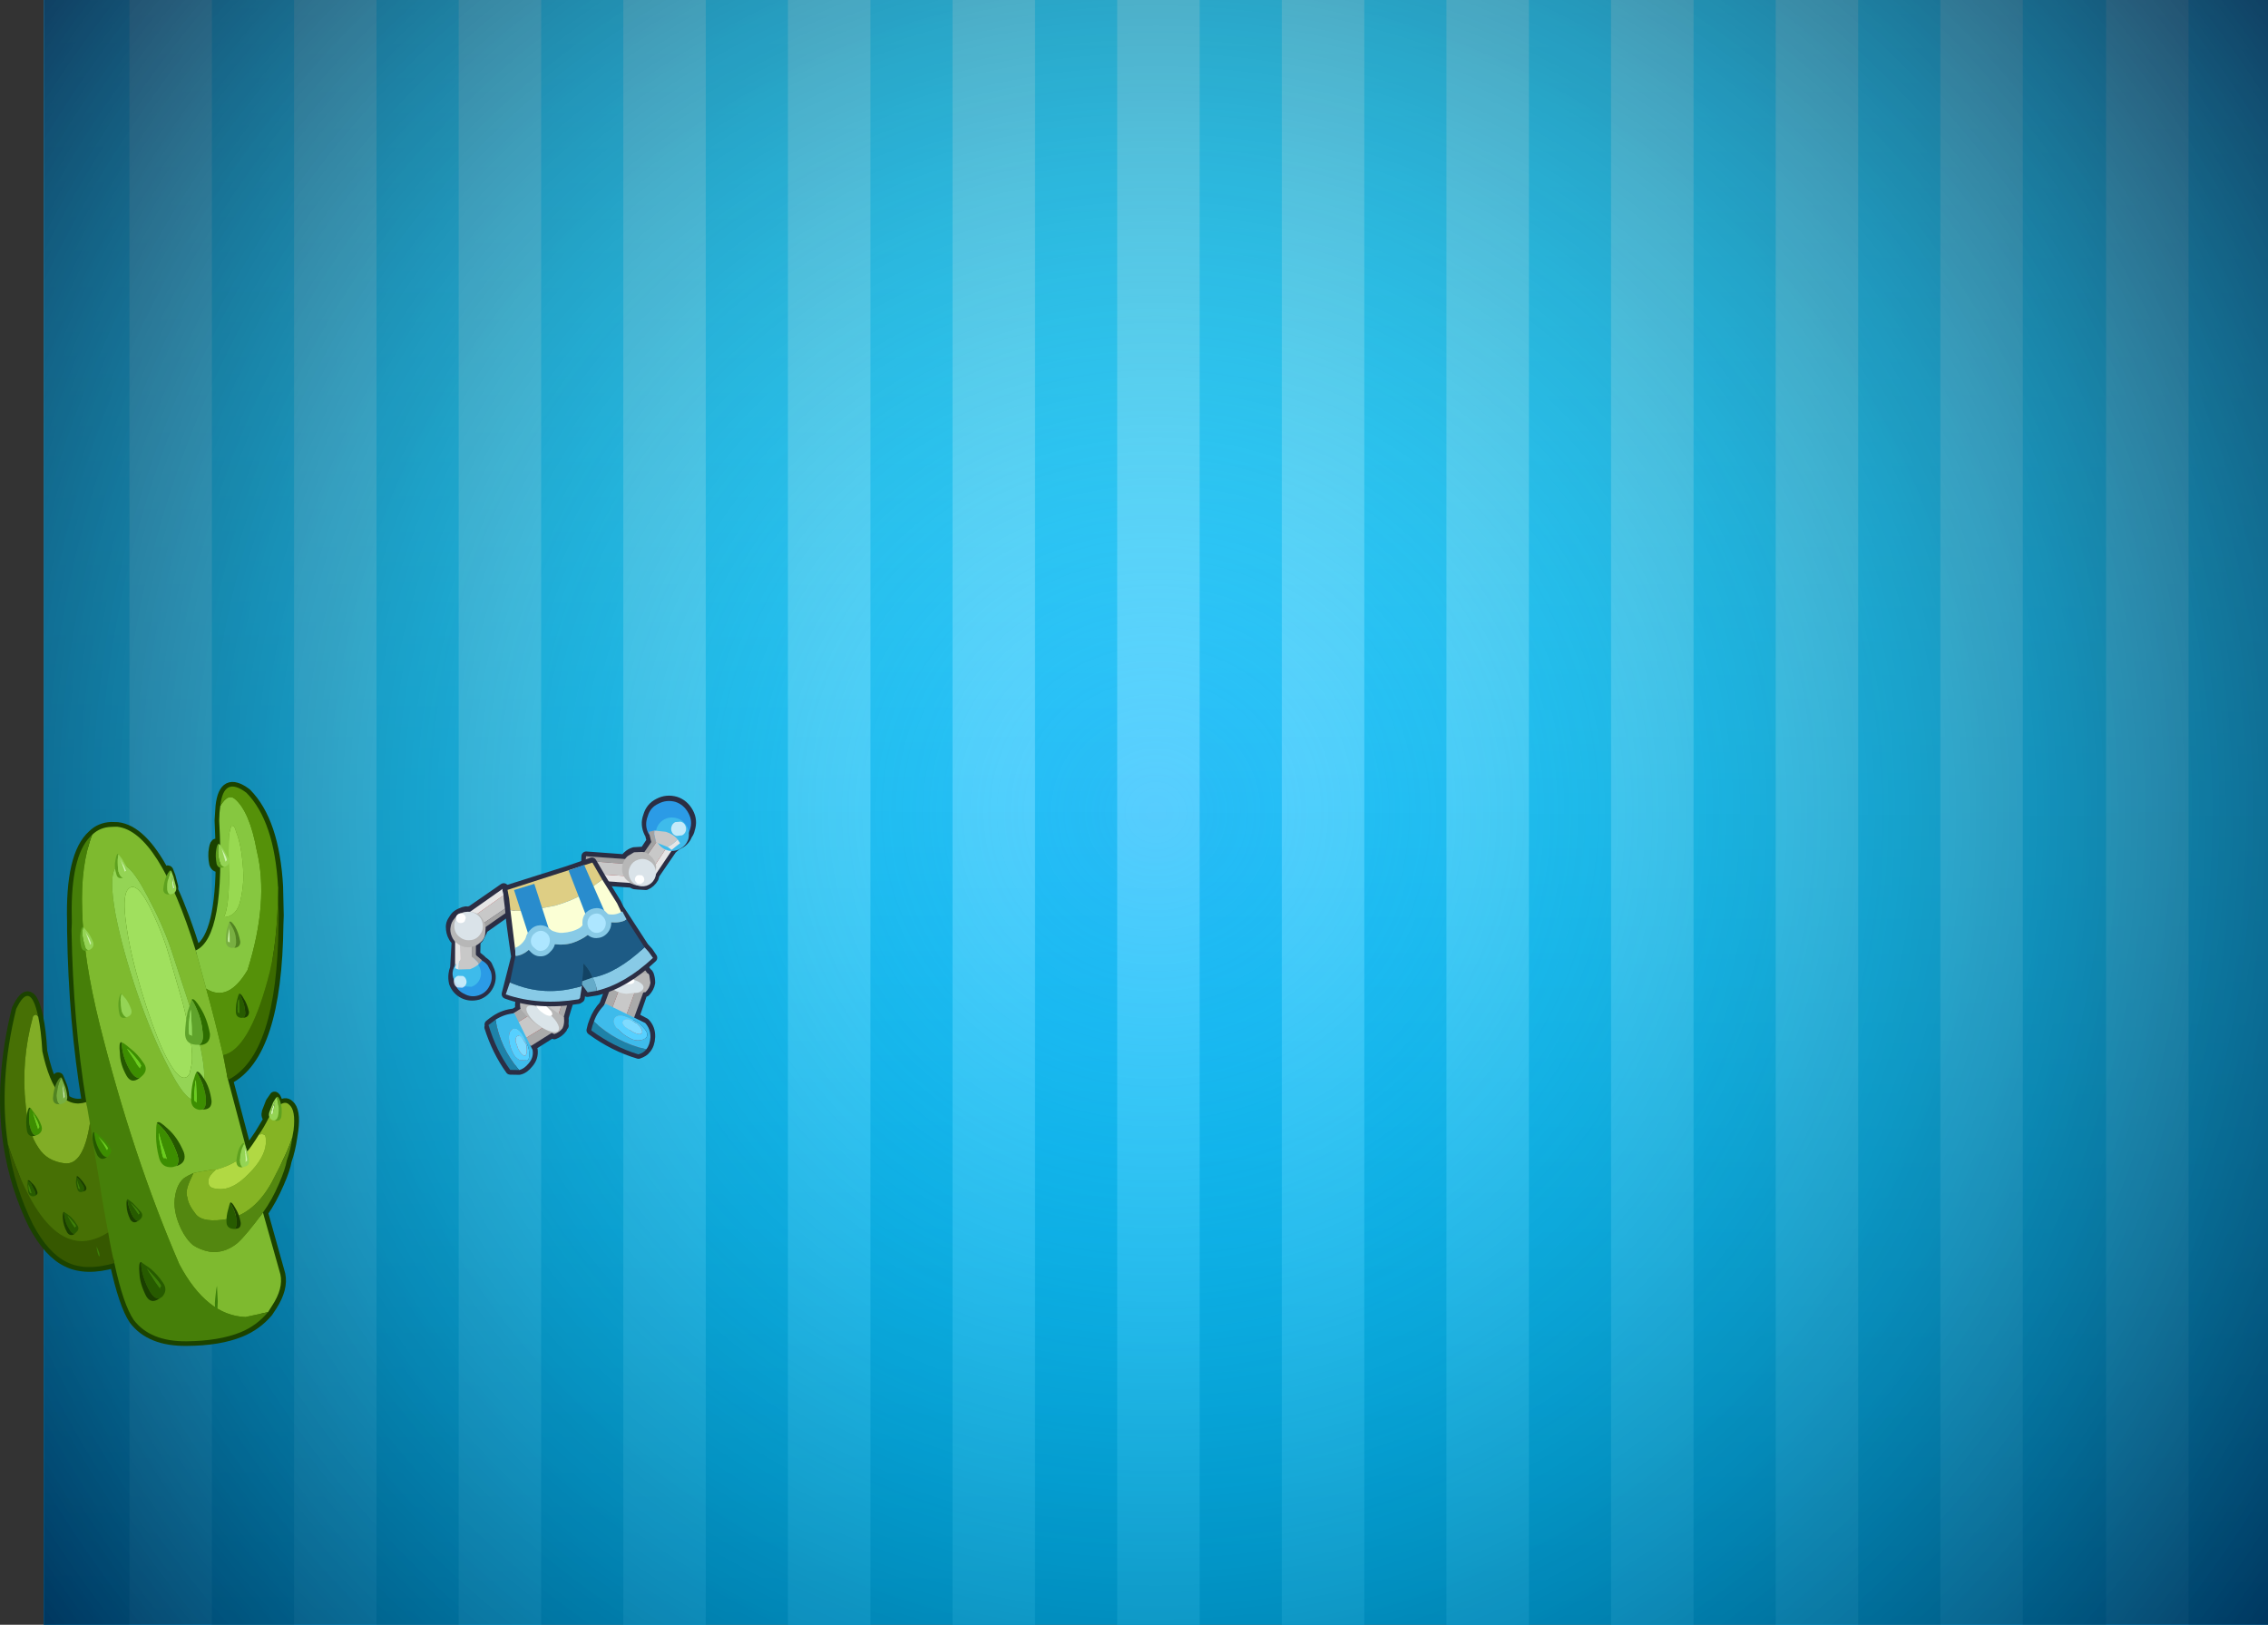 <?xml version="1.0" encoding="UTF-8" standalone="no"?>
<svg xmlns:xlink="http://www.w3.org/1999/xlink" height="512.15px" width="715.0px" xmlns="http://www.w3.org/2000/svg">
  <rect width="100%" height="100%" fill="#333333" stroke="none"/>
  <g transform="matrix(1.0, 0.0, 0.0, 1.0, 13.8, 0.0)">
    <path d="M701.2 512.15 L0.0 512.15 0.0 0.0 701.2 0.0 701.2 512.15" fill="url(#gradient0)" fill-rule="evenodd" stroke="none"/>
    <path d="M676.15 0.0 L676.15 512.1 650.15 512.1 650.15 0.0 676.15 0.0" fill="url(#gradient1)" fill-rule="evenodd" stroke="none"/>
    <path d="M623.9 0.0 L623.9 512.1 597.9 512.1 597.9 0.0 623.9 0.0" fill="url(#gradient2)" fill-rule="evenodd" stroke="none"/>
    <path d="M520.1 0.0 L520.1 512.1 494.1 512.1 494.1 0.0 520.1 0.0" fill="url(#gradient3)" fill-rule="evenodd" stroke="none"/>
    <path d="M572.0 0.0 L572.0 512.1 546.0 512.1 546.0 0.0 572.0 0.0" fill="url(#gradient4)" fill-rule="evenodd" stroke="none"/>
    <path d="M468.2 0.0 L468.2 512.1 442.2 512.1 442.2 0.0 468.2 0.0" fill="url(#gradient5)" fill-rule="evenodd" stroke="none"/>
    <path d="M364.4 0.0 L364.4 512.1 338.4 512.1 338.4 0.0 364.4 0.0" fill="url(#gradient6)" fill-rule="evenodd" stroke="none"/>
    <path d="M416.3 0.0 L416.3 512.1 390.3 512.1 390.3 0.0 416.3 0.0" fill="url(#gradient7)" fill-rule="evenodd" stroke="none"/>
    <path d="M312.5 0.0 L312.5 512.1 286.5 512.1 286.5 0.0 312.5 0.0" fill="url(#gradient8)" fill-rule="evenodd" stroke="none"/>
    <path d="M208.7 0.0 L208.7 512.1 182.7 512.1 182.7 0.0 208.7 0.0" fill="url(#gradient9)" fill-rule="evenodd" stroke="none"/>
    <path d="M260.6 0.0 L260.6 512.1 234.6 512.1 234.6 0.0 260.6 0.0" fill="url(#gradient10)" fill-rule="evenodd" stroke="none"/>
    <path d="M156.8 0.0 L156.8 512.1 130.8 512.1 130.8 0.0 156.8 0.0" fill="url(#gradient11)" fill-rule="evenodd" stroke="none"/>
    <path d="M53.0 0.0 L53.0 512.1 27.0 512.1 27.0 0.0 53.0 0.0" fill="url(#gradient12)" fill-rule="evenodd" stroke="none"/>
    <path d="M104.9 0.0 L104.9 512.1 78.9 512.1 78.9 0.0 104.9 0.0" fill="url(#gradient13)" fill-rule="evenodd" stroke="none"/>
    <path d="M701.2 512.15 L0.0 512.15 0.0 0.0 701.2 0.0 701.2 512.15" fill="url(#gradient14)" fill-rule="evenodd" stroke="none"/>
    <path d="M21.25 260.6 L23.25 260.65 Q31.0 261.5 38.25 275.25 38.85 274.1 39.2 274.3 L39.35 274.45 40.05 276.3 40.9 279.55 40.85 280.55 Q44.45 288.45 47.95 299.65 55.3 296.3 55.7 273.3 L55.55 273.35 Q54.15 273.7 53.65 272.25 53.15 269.7 53.55 267.55 53.85 265.75 54.4 265.85 L54.55 266.0 55.7 267.5 55.35 258.6 55.65 254.1 Q56.7 244.5 63.95 249.95 72.8 258.85 73.95 279.5 L73.95 279.65 74.15 288.55 74.05 291.35 Q73.6 332.6 58.15 340.35 L64.15 363.05 67.9 357.6 70.85 352.7 Q69.85 351.9 70.25 350.5 L71.45 347.4 72.6 345.75 72.7 345.6 Q73.2 345.5 73.75 347.25 L74.1 348.65 Q76.1 346.95 77.4 348.2 79.55 349.95 78.75 356.25 L78.45 358.2 78.4 358.55 Q77.85 362.45 76.65 365.9 76.2 368.55 74.3 372.9 72.0 378.25 69.2 382.25 L74.65 401.7 Q75.6 406.1 72.1 411.6 L70.75 413.65 Q67.2 417.85 62.05 419.95 55.3 422.7 45.05 422.75 33.55 422.9 28.35 416.05 25.15 411.3 22.3 398.15 13.3 400.8 7.3 397.85 1.5 395.1 -3.35 386.1 -9.15 374.25 -11.25 360.8 -14.25 340.9 -8.6 318.1 -4.2 308.75 -1.7 320.55 -0.8 324.65 -0.4 331.4 0.95 337.85 2.95 341.75 L3.2 341.2 Q4.2 339.3 4.65 339.55 L4.75 339.6 5.65 341.8 Q6.35 343.4 6.55 345.55 L6.55 346.3 Q9.55 348.65 13.5 347.45 9.3 322.1 8.85 293.4 L8.85 290.8 Q8.25 269.4 15.3 263.15 17.7 260.75 21.25 260.6" fill="#467b03" fill-rule="evenodd" stroke="none"/>
    <path d="M21.25 260.6 L23.25 260.65 Q31.0 261.5 38.25 275.25 38.85 274.1 39.2 274.3 L39.35 274.45 40.05 276.3 40.9 279.55 40.85 280.55 Q44.45 288.45 47.95 299.65 55.3 296.3 55.7 273.3 L55.55 273.35 Q54.15 273.7 53.65 272.25 53.15 269.7 53.55 267.55 53.85 265.75 54.4 265.85 L54.55 266.0 55.7 267.5 55.35 258.6 55.65 254.1 Q56.7 244.5 63.95 249.95 72.8 258.85 73.95 279.5 L73.95 279.65 74.15 288.55 74.05 291.35 Q73.6 332.6 58.15 340.35 L64.15 363.05 67.9 357.6 70.85 352.7 Q69.85 351.9 70.25 350.5 L71.45 347.4 72.6 345.75 72.7 345.6 Q73.2 345.5 73.75 347.25 L74.1 348.65 Q76.1 346.95 77.4 348.2 79.55 349.95 78.75 356.25 L78.45 358.2 78.4 358.55 Q77.85 362.45 76.65 365.9 76.2 368.55 74.3 372.9 72.0 378.25 69.2 382.25 L74.65 401.7 Q75.6 406.1 72.1 411.6 L70.75 413.65 Q67.2 417.85 62.05 419.95 55.3 422.7 45.05 422.75 33.55 422.9 28.35 416.05 25.15 411.3 22.3 398.15 13.3 400.8 7.3 397.85 1.5 395.1 -3.35 386.1 -9.15 374.25 -11.25 360.8 -14.25 340.9 -8.6 318.1 -4.2 308.75 -1.7 320.55 -0.8 324.65 -0.4 331.4 0.95 337.85 2.95 341.75 L3.2 341.2 Q4.2 339.3 4.65 339.55 L4.75 339.6 5.65 341.8 Q6.35 343.4 6.55 345.55 L6.55 346.3 Q9.55 348.65 13.5 347.45 9.3 322.1 8.85 293.4 L8.85 290.8 Q8.25 269.4 15.3 263.15 17.7 260.75 21.25 260.6 Z" fill="none" stroke="#1b4200" stroke-linecap="round" stroke-linejoin="round" stroke-width="3.0"/>
    <path d="M15.25 263.15 Q17.7 260.75 21.25 260.65 L22.45 260.6 23.15 260.6 Q36.2 262.05 47.9 299.6 L51.2 311.65 Q53.85 321.05 56.55 332.6 L58.0 340.1 58.1 340.4 64.1 363.0 Q62.75 364.8 60.75 366.0 57.8 367.75 54.25 368.7 L53.1 368.7 49.55 369.3 47.7 369.65 47.2 369.75 Q45.4 370.55 44.1 371.45 42.1 373.2 41.45 376.75 40.5 381.55 43.3 387.4 45.0 390.85 47.15 392.55 49.35 394.0 52.25 394.55 56.95 395.2 61.1 391.8 63.9 389.25 69.1 382.2 L74.6 401.7 Q75.55 406.15 72.0 411.55 L70.7 413.6 63.6 415.15 Q51.35 414.7 42.75 398.55 28.0 364.4 17.6 322.85 12.45 302.1 12.1 286.8 11.6 272.6 15.25 263.15 M22.65 288.35 Q24.75 299.15 29.4 312.9 34.15 326.65 39.1 336.05 44.25 346.55 47.5 346.8 49.1 346.9 49.75 344.95 50.35 343.9 50.55 341.1 51.15 334.4 46.1 317.4 L40.0 298.85 Q37.45 291.4 32.8 282.7 25.8 269.25 22.65 273.45 20.45 276.45 22.65 288.35" fill="#7eba2f" fill-rule="evenodd" stroke="none"/>
    <path d="M70.7 413.6 Q67.15 417.85 62.05 419.95 55.25 422.7 45.0 422.8 33.55 422.9 28.35 416.05 25.1 411.3 22.25 398.15 21.15 393.75 20.3 388.45 18.85 381.3 17.65 373.15 15.65 361.7 14.55 354.1 L13.4 347.4 Q9.25 322.1 8.75 293.35 L8.85 290.8 8.8 286.25 Q8.95 268.65 15.25 263.15 11.6 272.6 12.1 286.8 12.45 302.1 17.6 322.85 28.0 364.4 42.75 398.55 51.35 414.7 63.6 415.15 L70.7 413.6" fill="#467f09" fill-rule="evenodd" stroke="none"/>
    <path d="M26.1 292.2 Q24.65 282.6 26.5 280.4 29.3 276.95 34.4 287.9 37.8 295.15 39.5 301.25 L43.8 316.1 Q47.35 329.9 46.65 335.3 L45.95 338.45 Q45.2 339.9 43.95 339.7 41.45 339.3 37.5 330.95 34.05 323.2 30.7 312.0 27.35 300.8 26.1 292.2" fill="#a0e05e" fill-rule="evenodd" stroke="none"/>
    <path d="M26.1 292.2 Q27.35 300.8 30.7 312.0 34.05 323.2 37.5 330.95 41.45 339.3 43.95 339.7 45.2 339.9 45.95 338.45 L46.65 335.3 Q47.35 329.9 43.8 316.1 L39.5 301.25 Q37.8 295.15 34.4 287.9 29.3 276.95 26.5 280.4 24.65 282.6 26.1 292.2 M22.65 288.35 Q20.45 276.45 22.65 273.45 25.8 269.25 32.8 282.7 37.45 291.4 40.0 298.85 L46.1 317.4 Q51.15 334.4 50.55 341.1 50.35 343.9 49.75 344.95 49.1 346.9 47.5 346.8 44.25 346.55 39.1 336.05 34.15 326.65 29.4 312.9 24.75 299.15 22.65 288.35" fill="#94d455" fill-rule="evenodd" stroke="none"/>
    <path d="M47.9 299.6 Q57.35 295.35 55.3 258.65 55.35 255.95 55.65 254.05 58.0 250.05 60.2 251.8 64.9 255.75 67.15 268.15 71.05 284.15 64.25 305.75 58.15 316.1 51.2 311.65 L47.9 299.6 M58.4 263.1 Q58.15 267.0 58.4 276.25 58.4 285.9 56.8 289.15 60.95 288.8 62.0 283.7 62.6 281.5 62.9 277.5 63.05 274.65 62.35 269.0 61.6 264.4 60.6 262.15 60.4 261.0 59.8 260.35 L59.1 260.3 58.75 261.65 58.4 263.1" fill="#86c740" fill-rule="evenodd" stroke="none"/>
    <path d="M55.65 254.05 Q56.7 244.45 63.9 249.9 72.7 258.85 73.85 279.45 L73.9 279.65 Q73.75 298.05 70.55 309.05 64.6 330.85 56.55 332.6 53.85 321.05 51.2 311.65 58.15 316.1 64.25 305.75 71.05 284.15 67.15 268.15 64.9 255.75 60.2 251.8 58.0 250.05 55.65 254.05" fill="#559109" fill-rule="evenodd" stroke="none"/>
    <path d="M58.4 263.1 L58.75 261.65 59.1 260.3 59.8 260.35 Q60.4 261.0 60.6 262.15 61.6 264.4 62.35 269.0 63.05 274.65 62.9 277.5 62.6 281.5 62.0 283.7 60.95 288.8 56.8 289.15 58.4 285.9 58.4 276.25 58.15 267.0 58.4 263.1" fill="#98d951" fill-rule="evenodd" stroke="none"/>
    <path d="M73.9 279.65 L74.05 288.55 74.0 291.4 Q73.6 332.55 58.1 340.4 L58.0 340.1 56.55 332.6 Q64.6 330.85 70.55 309.05 73.75 298.05 73.9 279.65" fill="#3c6b00" fill-rule="evenodd" stroke="none"/>
    <path d="M-1.75 320.5 Q-0.85 324.65 -0.45 331.4 3.7 350.5 13.4 347.4 L14.55 354.1 Q12.5 367.4 6.55 366.7 0.95 366.0 -1.7 361.75 -5.0 357.0 -5.7 348.35 -7.25 334.5 -3.4 320.4 -2.55 319.2 -1.75 320.5" fill="#81ad26" fill-rule="evenodd" stroke="none"/>
    <path d="M-11.3 360.75 Q-14.3 340.9 -8.7 318.05 -4.25 308.7 -1.75 320.5 -2.55 319.2 -3.4 320.4 -7.25 334.5 -5.7 348.35 -5.0 357.0 -1.7 361.75 0.95 366.0 6.55 366.7 12.5 367.4 14.55 354.1 15.65 361.7 17.65 373.15 18.85 381.3 20.3 388.45 1.7 400.35 -11.3 360.75" fill="#477005" fill-rule="evenodd" stroke="none"/>
    <path d="M67.85 357.6 Q69.35 355.5 70.95 352.3 75.15 346.0 77.35 348.2 79.5 349.9 78.75 356.25 L78.4 358.2 78.35 358.5 Q77.05 362.85 71.8 372.8 66.4 382.45 58.25 384.2 50.2 385.65 47.9 382.7 45.55 379.75 45.25 377.4 44.75 376.15 45.35 374.1 45.85 372.5 47.2 369.75 L47.7 369.65 49.55 369.3 53.1 368.7 54.25 368.7 Q52.05 370.6 51.9 372.05 51.8 373.85 52.85 374.3 53.35 374.65 55.15 374.8 59.6 375.2 64.65 369.95 69.6 365.0 70.0 360.6 70.1 358.9 69.85 358.1 69.6 357.45 68.65 357.5 L67.85 357.6" fill="#85b424" fill-rule="evenodd" stroke="none"/>
    <path d="M64.1 363.0 Q65.5 361.4 67.85 357.6 L68.65 357.5 Q69.6 357.45 69.85 358.1 70.1 358.9 70.0 360.6 69.6 365.0 64.65 369.95 59.6 375.2 55.15 374.8 53.35 374.65 52.85 374.3 51.8 373.85 51.9 372.05 52.05 370.6 54.25 368.7 57.8 367.75 60.75 366.0 62.75 364.8 64.1 363.0" fill="#b1d943" fill-rule="evenodd" stroke="none"/>
    <path d="M78.35 358.5 Q77.85 362.45 76.6 365.85 76.15 368.5 74.25 372.9 72.0 378.25 69.1 382.2 63.9 389.25 61.1 391.8 56.95 395.2 52.25 394.55 49.35 394.0 47.15 392.55 45.0 390.85 43.3 387.4 40.5 381.55 41.45 376.75 42.1 373.2 44.1 371.45 45.4 370.55 47.2 369.75 45.85 372.5 45.35 374.1 44.75 376.15 45.25 377.4 45.55 379.75 47.9 382.7 50.2 385.65 58.25 384.2 66.4 382.45 71.8 372.8 77.05 362.85 78.35 358.5" fill="#538710" fill-rule="evenodd" stroke="none"/>
    <path d="M22.25 398.15 Q13.25 400.8 7.3 397.85 1.45 395.05 -3.35 386.1 -9.25 374.2 -11.3 360.75 1.7 400.35 20.3 388.45 21.15 393.75 22.25 398.15" fill="#365800" fill-rule="evenodd" stroke="none"/>
    <path d="M12.4 375.6 L11.95 375.75 Q10.8 375.9 10.55 374.65 10.1 373.4 10.15 372.4 L10.3 371.05 10.35 371.05 11.2 371.85 12.55 373.95 Q12.9 375.05 12.4 375.6 M10.45 371.95 L10.75 373.65 Q10.95 374.95 11.25 374.7 L11.5 375.05 11.1 373.9 10.45 371.95" fill="#275b00" fill-rule="evenodd" stroke="none"/>
    <path d="M10.35 371.05 L10.4 370.8 Q10.55 370.5 11.5 371.55 12.5 372.55 13.35 374.1 13.7 375.15 12.7 375.5 L12.4 375.6 Q12.9 375.05 12.55 373.95 L11.2 371.85 10.35 371.05" fill="#1a3f00" fill-rule="evenodd" stroke="none"/>
    <path d="M10.45 371.95 L11.1 373.9 11.5 375.05 11.25 374.7 Q10.95 374.95 10.75 373.65 L10.45 371.95" fill="#3c8009" fill-rule="evenodd" stroke="none"/>
    <path d="M6.55 382.2 Q6.75 382.15 8.2 383.3 9.45 384.4 10.35 385.9 11.55 387.3 10.2 388.45 L9.7 388.95 Q8.85 388.95 8.0 387.35 6.95 385.75 6.65 384.0 6.2 382.1 6.55 382.2 M10.05 386.6 Q10.4 386.5 9.1 385.05 L7.5 383.2 8.95 385.7 9.85 387.0 Q9.8 386.75 10.05 386.6" fill="#275b00" fill-rule="evenodd" stroke="none"/>
    <path d="M9.7 388.95 L9.4 389.15 Q8.15 389.7 7.35 388.45 6.15 386.25 6.0 384.05 5.9 382.15 6.35 382.0 L6.55 382.2 Q6.2 382.1 6.65 384.0 6.95 385.75 8.0 387.35 8.85 388.95 9.7 388.95" fill="#1a3f00" fill-rule="evenodd" stroke="none"/>
    <path d="M10.05 386.6 Q9.8 386.75 9.85 387.0 L8.95 385.7 7.5 383.2 9.1 385.05 Q10.4 386.5 10.05 386.6" fill="#3c8009" fill-rule="evenodd" stroke="none"/>
    <path d="M29.0 333.45 Q26.95 330.95 26.25 330.6 L28.9 334.6 Q29.45 335.75 30.4 336.8 30.25 336.45 30.65 336.1 31.0 335.85 29.0 333.45 M24.7 328.65 Q25.2 328.7 27.45 330.65 29.6 332.3 31.3 334.85 33.15 337.15 31.0 339.15 L30.25 339.8 Q28.7 339.95 27.2 337.4 25.55 334.6 24.9 331.6 24.35 328.55 24.7 328.65" fill="#3d8e01" fill-rule="evenodd" stroke="none"/>
    <path d="M30.25 339.8 L29.5 340.25 Q27.45 341.4 26.1 339.1 24.05 335.45 24.0 332.0 23.6 328.6 24.4 328.5 L24.7 328.65 Q24.35 328.55 24.9 331.6 25.55 334.6 27.2 337.4 28.7 339.95 30.25 339.8" fill="#255800" fill-rule="evenodd" stroke="none"/>
    <path d="M29.0 333.45 Q31.0 335.85 30.65 336.1 30.25 336.45 30.4 336.8 29.45 335.75 28.9 334.6 L26.25 330.6 Q26.95 330.95 29.0 333.45" fill="#69cd1e" fill-rule="evenodd" stroke="none"/>
    <path d="M26.45 378.05 Q26.3 378.05 26.7 379.9 27.2 381.7 28.05 383.35 28.95 384.85 29.9 384.8 L29.4 385.05 Q28.25 385.75 27.3 384.45 26.15 382.15 26.1 380.0 26.0 378.1 26.45 378.0 L26.45 378.05" fill="#1a3f00" fill-rule="evenodd" stroke="none"/>
    <path d="M29.9 384.8 Q28.95 384.85 28.05 383.35 27.2 381.7 26.7 379.9 26.3 378.05 26.45 378.05 26.75 378.1 28.1 379.25 L30.5 381.85 Q31.65 383.2 30.35 384.4 L29.9 384.8 M30.05 382.6 Q30.4 382.45 29.2 380.95 L27.45 379.2 29.1 381.6 29.9 382.8 30.05 382.6" fill="#275b00" fill-rule="evenodd" stroke="none"/>
    <path d="M30.05 382.6 L29.9 382.8 29.1 381.6 27.45 379.2 29.2 380.95 Q30.4 382.45 30.05 382.6" fill="#3c8009" fill-rule="evenodd" stroke="none"/>
    <path d="M17.5 395.95 Q17.25 395.95 16.95 394.7 16.6 393.4 16.7 393.0 L17.5 394.95 17.65 396.0 17.5 395.95" fill="#3c8009" fill-rule="evenodd" stroke="none"/>
    <path d="M-2.75 377.0 Q-2.35 376.55 -2.9 375.4 L-4.1 373.0 -5.05 372.2 -5.05 372.1 Q-4.7 371.75 -3.8 372.85 -2.65 373.8 -2.1 375.45 -1.7 376.4 -2.55 376.8 L-2.75 377.0" fill="#1a3f00" fill-rule="evenodd" stroke="none"/>
    <path d="M-5.05 372.2 L-4.1 373.0 -2.9 375.4 Q-2.35 376.55 -2.75 377.0 L-3.35 377.1 Q-4.4 377.15 -4.85 375.95 L-5.15 373.55 -5.05 372.2 M-4.15 376.0 L-3.9 376.2 -4.15 375.2 -4.85 373.25 -4.7 375.0 Q-4.3 376.2 -4.15 376.0" fill="#275b00" fill-rule="evenodd" stroke="none"/>
    <path d="M-4.15 376.0 Q-4.3 376.2 -4.7 375.0 L-4.85 373.25 -4.15 375.2 -3.9 376.2 -4.15 376.0" fill="#3c8009" fill-rule="evenodd" stroke="none"/>
    <path d="M30.85 397.95 L33.65 399.9 Q35.9 401.8 37.6 404.35 39.2 406.65 37.35 408.75 L36.5 409.3 Q34.85 409.55 33.3 406.8 31.8 404.15 31.05 401.0 30.45 397.95 30.85 397.95 M36.8 406.35 Q36.4 405.75 36.85 405.55 37.35 405.35 35.2 402.85 L32.5 399.85 35.1 403.95 36.8 406.35" fill="#275b00" fill-rule="evenodd" stroke="none"/>
    <path d="M36.5 409.3 L35.8 409.7 Q33.65 410.85 32.3 408.6 30.3 404.7 30.15 401.3 29.85 398.05 30.6 397.8 L30.85 397.95 Q30.45 397.95 31.05 401.0 31.8 404.15 33.3 406.8 34.85 409.55 36.5 409.3" fill="#1a3f00" fill-rule="evenodd" stroke="none"/>
    <path d="M36.8 406.35 L35.1 403.95 32.5 399.85 35.2 402.85 Q37.35 405.35 36.85 405.55 36.4 405.75 36.8 406.35" fill="#3c8009" fill-rule="evenodd" stroke="none"/>
    <path d="M54.75 412.6 Q54.7 412.4 54.4 412.35 53.7 412.55 54.05 409.35 54.35 406.1 54.6 405.35 L54.85 410.2 54.75 412.6" fill="#3c8009" fill-rule="evenodd" stroke="none"/>
    <path d="M60.1 387.4 L59.5 387.35 Q57.6 387.05 57.6 385.1 57.55 383.25 58.1 381.35 L58.65 379.3 58.75 379.3 Q59.0 379.35 59.75 380.95 60.6 382.75 60.8 384.8 60.9 386.9 60.1 387.4" fill="#275b00" fill-rule="evenodd" stroke="none"/>
    <path d="M60.1 387.4 Q60.9 386.9 60.8 384.8 60.6 382.75 59.75 380.95 59.0 379.35 58.75 379.3 L58.8 379.05 Q59.3 378.8 60.35 380.75 61.6 382.65 62.1 385.45 62.15 387.25 60.7 387.3 L60.1 387.4" fill="#1a3f00" fill-rule="evenodd" stroke="none"/>
    <path d="M46.55 315.25 L46.75 315.0 Q47.5 314.6 49.4 317.75 51.55 321.15 52.4 325.95 52.45 328.85 49.95 329.35 L49.0 329.35 Q50.55 328.45 50.05 325.1 49.75 321.55 48.3 318.25 46.9 315.05 46.55 315.25" fill="#2d6d00" fill-rule="evenodd" stroke="none"/>
    <path d="M46.55 315.25 Q46.9 315.05 48.3 318.25 49.75 321.55 50.05 325.1 50.55 328.45 49.0 329.35 L47.75 329.3 Q44.5 329.0 44.55 325.6 44.65 322.2 45.35 318.95 L46.55 315.25 M46.7 326.7 L46.65 323.7 46.35 318.15 Q46.05 319.05 45.75 322.65 45.5 326.3 46.2 326.3 46.55 326.1 46.7 326.7" fill="#5fa32b" fill-rule="evenodd" stroke="none"/>
    <path d="M46.7 326.7 Q46.55 326.1 46.2 326.3 45.5 326.3 45.75 322.65 46.05 319.05 46.35 318.15 L46.65 323.7 46.7 326.7" fill="#92d95d" fill-rule="evenodd" stroke="none"/>
    <path d="M62.8 320.8 L62.2 320.85 Q60.55 320.65 60.55 318.85 60.5 317.0 60.9 315.3 61.35 313.55 61.55 313.3 61.9 313.35 62.55 315.1 63.25 316.6 63.45 318.55 63.75 320.35 62.8 320.8 M61.6 319.4 L61.6 317.85 61.5 315.0 Q61.2 315.35 61.15 317.2 61.0 319.1 61.4 319.15 L61.6 319.4" fill="#275b00" fill-rule="evenodd" stroke="none"/>
    <path d="M61.55 313.3 Q62.1 313.0 63.0 314.7 64.15 316.45 64.7 318.95 64.7 320.55 63.2 320.8 L62.8 320.8 Q63.75 320.35 63.45 318.55 63.25 316.6 62.55 315.1 61.9 313.35 61.55 313.3" fill="#1a3f00" fill-rule="evenodd" stroke="none"/>
    <path d="M61.6 319.4 L61.4 319.15 Q61.0 319.1 61.15 317.2 61.2 315.35 61.5 315.0 L61.6 317.85 61.6 319.4" fill="#3c8009" fill-rule="evenodd" stroke="none"/>
    <path d="M26.1 320.65 L25.7 320.8 Q24.25 321.15 23.85 319.65 23.3 317.1 23.65 315.1 24.05 313.3 24.35 313.25 L24.6 313.4 Q24.35 313.35 24.2 315.05 24.25 317.0 24.55 318.75 25.2 320.45 26.1 320.65" fill="#5ea11f" fill-rule="evenodd" stroke="none"/>
    <path d="M24.6 313.4 L25.9 314.9 Q26.8 316.15 27.5 318.0 28.1 319.65 26.7 320.4 L26.1 320.65 Q25.2 320.45 24.55 318.75 24.25 317.0 24.2 315.05 24.35 313.35 24.6 313.4" fill="#94d455" fill-rule="evenodd" stroke="none"/>
    <path d="M58.1 294.85 L58.4 292.3 58.65 295.45 58.65 297.35 Q58.55 296.9 58.2 297.0 57.9 296.95 58.1 294.85" fill="#cdf5af" fill-rule="evenodd" stroke="none"/>
    <path d="M58.1 294.85 Q57.9 296.95 58.2 297.0 58.55 296.9 58.65 297.35 L58.65 295.45 58.4 292.3 58.1 294.85 M58.5 290.6 L59.5 292.4 Q60.5 294.25 60.6 296.25 60.75 298.25 60.05 298.7 L59.2 298.8 Q57.5 298.55 57.4 296.7 57.35 294.45 57.8 292.75 L58.5 290.6" fill="#78af41" fill-rule="evenodd" stroke="none"/>
    <path d="M60.05 298.7 Q60.75 298.25 60.6 296.25 60.5 294.25 59.5 292.4 L58.5 290.6 58.7 290.5 Q59.1 290.3 60.3 292.05 61.45 294.0 61.95 296.85 61.95 298.5 60.35 298.75 L60.05 298.7" fill="#518322" fill-rule="evenodd" stroke="none"/>
    <path d="M5.1 348.1 L4.55 348.05 Q2.95 348.0 2.9 346.2 3.1 343.35 4.05 341.3 5.05 339.4 5.5 339.65 L5.6 339.7 Q5.5 339.65 4.7 341.5 4.2 343.55 4.1 345.45 4.15 347.55 5.1 348.1" fill="#518322" fill-rule="evenodd" stroke="none"/>
    <path d="M5.6 339.7 L6.5 341.9 Q7.2 343.5 7.4 345.65 7.55 347.4 5.7 347.95 L5.1 348.1 Q4.15 347.55 4.1 345.45 4.2 343.55 4.7 341.5 5.5 339.65 5.6 339.7 M6.2 346.3 L6.55 345.85 Q6.8 346.1 6.4 343.95 L5.9 341.4 6.05 344.55 6.2 346.3" fill="#78af41" fill-rule="evenodd" stroke="none"/>
    <path d="M6.2 346.3 L6.05 344.55 5.9 341.4 6.4 343.95 Q6.8 346.1 6.55 345.85 L6.2 346.3" fill="#cdf5af" fill-rule="evenodd" stroke="none"/>
    <path d="M-2.55 357.95 Q-3.6 357.7 -4.2 355.65 -4.8 353.65 -4.6 351.4 -4.45 349.2 -4.15 349.25 L-2.75 351.2 Q-1.55 352.65 -0.8 354.7 -0.1 356.6 -1.75 357.6 L-2.55 357.95 M-1.8 355.85 L-1.5 355.4 Q-1.2 355.35 -2.1 353.3 L-3.4 350.8 -2.4 354.05 -1.8 355.85" fill="#3d8e01" fill-rule="evenodd" stroke="none"/>
    <path d="M-4.15 349.25 Q-4.45 349.2 -4.6 351.4 -4.8 353.65 -4.2 355.65 -3.6 357.7 -2.55 357.95 L-2.95 358.05 Q-4.7 358.5 -5.25 356.7 -5.8 353.75 -5.3 351.3 -4.95 349.05 -4.4 349.15 L-4.15 349.25" fill="#255800" fill-rule="evenodd" stroke="none"/>
    <path d="M-1.8 355.85 L-2.4 354.05 -3.4 350.8 -2.1 353.3 Q-1.2 355.35 -1.5 355.4 L-1.8 355.85" fill="#69cd1e" fill-rule="evenodd" stroke="none"/>
    <path d="M35.65 354.25 Q35.55 353.9 35.85 353.8 36.35 353.2 39.1 355.8 42.2 358.5 44.15 363.2 45.1 366.1 42.55 367.3 L41.8 367.55 Q43.1 366.15 41.7 362.85 40.45 359.5 38.25 356.6 35.85 353.8 35.65 354.25" fill="#255800" fill-rule="evenodd" stroke="none"/>
    <path d="M41.8 367.55 L40.55 367.9 Q37.2 368.2 36.35 364.95 35.4 361.35 35.4 358.1 35.4 354.55 35.65 354.25 35.85 353.8 38.25 356.6 40.45 359.5 41.7 362.85 43.1 366.15 41.8 367.55 M37.95 365.05 Q38.6 364.9 38.85 365.45 L37.85 362.35 Q37.3 361.05 36.25 357.1 36.1 357.95 36.9 361.7 37.55 365.45 37.95 365.05" fill="#3d8e01" fill-rule="evenodd" stroke="none"/>
    <path d="M37.95 365.05 Q37.55 365.45 36.9 361.7 36.1 357.95 36.25 357.1 37.3 361.05 37.85 362.35 L38.85 365.45 Q38.6 364.9 37.95 365.05" fill="#69cd1e" fill-rule="evenodd" stroke="none"/>
    <path d="M48.1 338.05 Q48.25 337.85 49.5 340.4 50.75 343.15 51.1 346.05 51.3 349.1 50.05 349.75 L49.1 349.85 Q46.45 349.4 46.45 346.65 46.45 343.55 47.05 341.0 47.85 338.25 48.1 338.05 M47.95 340.45 Q47.7 341.05 47.5 344.15 47.2 347.25 47.7 347.1 L48.2 347.55 48.15 344.95 47.95 340.45" fill="#3d8e01" fill-rule="evenodd" stroke="none"/>
    <path d="M47.95 340.45 L48.15 344.95 48.2 347.55 47.7 347.1 Q47.2 347.25 47.5 344.15 47.7 341.05 47.95 340.45" fill="#69cd1e" fill-rule="evenodd" stroke="none"/>
    <path d="M50.05 349.75 Q51.3 349.1 51.1 346.05 50.75 343.15 49.5 340.4 48.25 337.85 48.1 338.05 L48.25 337.85 Q48.9 337.45 50.55 340.1 52.35 342.8 52.9 347.05 52.95 349.45 50.8 349.7 L50.05 349.75" fill="#255800" fill-rule="evenodd" stroke="none"/>
    <path d="M39.75 281.9 L39.2 281.95 Q37.8 281.85 37.65 280.4 37.9 277.75 38.75 276.0 39.65 274.2 40.05 274.4 L40.2 274.55 Q39.95 274.4 39.5 276.15 38.9 277.8 38.9 279.65 38.85 281.5 39.75 281.9" fill="#5ea11f" fill-rule="evenodd" stroke="none"/>
    <path d="M40.2 274.55 L40.9 276.4 41.75 279.65 Q41.95 281.45 40.25 281.85 L39.75 281.9 Q38.85 281.5 38.9 279.65 38.9 277.8 39.5 276.15 39.95 274.4 40.2 274.55 M40.95 280.1 Q41.35 280.2 40.85 278.25 L40.45 275.95 40.55 279.0 40.7 280.5 Q40.7 280.1 40.95 280.1" fill="#94d455" fill-rule="evenodd" stroke="none"/>
    <path d="M40.95 280.1 Q40.7 280.1 40.7 280.5 L40.55 279.0 40.45 275.95 40.85 278.25 Q41.35 280.2 40.95 280.1" fill="#cdf5af" fill-rule="evenodd" stroke="none"/>
    <path d="M56.9 273.2 Q55.9 273.2 55.4 271.4 54.9 269.7 54.95 267.75 55.0 265.9 55.4 266.1 L56.55 267.6 58.3 270.6 Q58.9 272.25 57.4 273.1 L56.9 273.2 M56.85 270.15 L57.3 271.65 57.65 271.25 Q57.95 271.2 57.1 269.35 L56.05 267.45 56.85 270.15" fill="#94d455" fill-rule="evenodd" stroke="none"/>
    <path d="M55.4 266.1 Q55.0 265.9 54.95 267.75 54.9 269.7 55.4 271.4 55.9 273.2 56.9 273.2 L56.4 273.45 Q55.0 273.8 54.5 272.35 54.0 269.8 54.4 267.65 54.7 265.85 55.25 265.95 L55.4 266.1" fill="#5ea11f" fill-rule="evenodd" stroke="none"/>
    <path d="M56.85 270.15 L56.05 267.45 57.1 269.35 Q57.95 271.2 57.65 271.25 L57.3 271.65 56.85 270.15" fill="#cdf5af" fill-rule="evenodd" stroke="none"/>
    <path d="M12.6 292.35 L13.9 293.85 Q14.8 295.15 15.55 296.95 16.0 298.5 14.65 299.3 L14.05 299.5 Q13.1 299.35 12.8 297.6 12.25 295.9 12.15 294.05 12.3 292.15 12.6 292.35 M13.1 293.65 L14.05 296.3 14.65 297.9 Q14.65 297.6 14.9 297.5 15.1 297.55 14.3 295.75 L13.1 293.65" fill="#94d455" fill-rule="evenodd" stroke="none"/>
    <path d="M14.05 299.5 L13.7 299.6 Q12.25 300.05 11.8 298.5 11.25 296.0 11.6 293.95 11.9 292.05 12.4 292.15 L12.6 292.35 Q12.3 292.15 12.15 294.05 12.25 295.9 12.8 297.6 13.1 299.35 14.05 299.5" fill="#5ea11f" fill-rule="evenodd" stroke="none"/>
    <path d="M13.1 293.65 L14.3 295.75 Q15.1 297.55 14.9 297.5 14.65 297.6 14.65 297.9 L14.05 296.3 13.1 293.65" fill="#cdf5af" fill-rule="evenodd" stroke="none"/>
    <path d="M62.7 367.95 Q61.9 367.5 61.8 365.65 61.85 363.9 62.45 362.05 63.15 360.35 63.15 360.7 63.35 360.65 63.95 362.4 64.65 363.95 64.7 365.75 64.95 367.45 63.25 367.75 L62.7 367.95 M63.3 361.95 L63.65 364.9 63.65 366.45 Q63.7 366.05 63.9 366.0 64.3 366.15 63.9 364.25 63.65 362.35 63.3 361.95" fill="#94d455" fill-rule="evenodd" stroke="none"/>
    <path d="M63.15 360.7 Q63.15 360.35 62.45 362.05 61.85 363.9 61.8 365.65 61.9 367.5 62.7 367.95 L62.15 367.95 Q60.95 367.9 60.7 366.35 60.85 363.9 61.65 361.9 62.6 360.1 63.15 360.35 L63.15 360.7" fill="#5ea11f" fill-rule="evenodd" stroke="none"/>
    <path d="M63.3 361.95 Q63.65 362.35 63.9 364.25 64.3 366.15 63.9 366.0 63.7 366.05 63.65 366.45 L63.65 364.9 63.3 361.95" fill="#cdf5af" fill-rule="evenodd" stroke="none"/>
    <path d="M73.45 345.85 L73.55 345.7 Q74.05 345.6 74.6 347.35 75.25 349.35 74.9 351.95 74.65 353.4 73.15 353.3 L72.75 353.15 Q73.75 352.9 73.95 351.1 74.2 349.4 73.85 347.65 L73.45 345.85" fill="#5ea11f" fill-rule="evenodd" stroke="none"/>
    <path d="M72.0 349.4 L72.95 347.1 72.4 350.1 72.05 351.6 Q72.05 351.3 71.65 351.25 71.4 351.2 72.0 349.4" fill="#cdf5af" fill-rule="evenodd" stroke="none"/>
    <path d="M72.75 353.15 L72.2 353.15 Q70.6 352.4 71.1 350.6 L72.3 347.5 Q73.25 345.9 73.45 345.85 L73.85 347.65 Q74.2 349.4 73.95 351.1 73.75 352.9 72.75 353.15 M72.0 349.4 Q71.4 351.2 71.65 351.25 72.05 351.3 72.05 351.6 L72.4 350.1 72.95 347.1 72.0 349.4" fill="#94d455" fill-rule="evenodd" stroke="none"/>
    <path d="M16.0 356.95 Q16.3 356.85 18.05 358.4 19.4 359.35 20.65 361.3 21.95 362.95 20.4 364.35 L19.95 364.7 Q18.9 364.85 17.75 362.9 16.7 361.15 16.2 359.1 15.75 356.9 16.0 356.95 M20.0 362.7 Q19.9 362.2 20.2 362.2 20.55 362.0 19.1 360.3 L17.2 358.25 19.0 361.0 20.0 362.7" fill="#3d8e01" fill-rule="evenodd" stroke="none"/>
    <path d="M19.95 364.7 L19.4 365.05 Q18.0 365.8 16.9 364.2 15.65 361.55 15.4 359.1 15.3 356.8 15.85 356.9 L16.0 356.95 Q15.75 356.9 16.2 359.1 16.7 361.15 17.75 362.9 18.9 364.85 19.95 364.7" fill="#255800" fill-rule="evenodd" stroke="none"/>
    <path d="M20.0 362.7 L19.0 361.0 17.2 358.25 19.1 360.3 Q20.55 362.0 20.2 362.2 19.9 362.2 20.0 362.7" fill="#69cd1e" fill-rule="evenodd" stroke="none"/>
    <path d="M25.0 276.65 L24.65 276.75 Q23.25 277.05 22.9 275.6 22.1 273.15 22.6 271.05 22.95 269.1 23.35 269.15 L23.6 269.35 Q23.45 269.15 23.3 271.0 23.25 272.85 23.55 274.7 24.1 276.5 25.0 276.65" fill="#5ea11f" fill-rule="evenodd" stroke="none"/>
    <path d="M23.6 269.35 L24.75 270.85 26.5 273.95 Q27.1 275.7 25.65 276.5 L25.0 276.65 Q24.1 276.5 23.55 274.7 23.25 272.85 23.3 271.0 23.45 269.15 23.6 269.35 M25.15 273.55 L25.6 274.9 Q25.55 274.55 25.95 274.55 L25.25 272.85 24.1 270.75 25.15 273.55" fill="#94d455" fill-rule="evenodd" stroke="none"/>
    <path d="M25.15 273.55 L24.1 270.75 25.25 272.85 25.95 274.55 Q25.55 274.55 25.6 274.9 L25.15 273.55" fill="#cdf5af" fill-rule="evenodd" stroke="none"/>
    <path d="M199.2 252.6 Q201.85 253.45 203.3 256.1 204.7 258.65 203.75 261.45 203.6 262.3 203.05 263.05 202.25 265.05 200.5 266.0 L199.6 266.45 199.45 266.55 198.1 267.7 192.65 275.65 192.35 276.75 Q191.4 278.4 189.8 279.05 L187.3 278.9 186.2 278.8 185.2 278.3 170.5 277.25 170.65 275.3 170.95 271.3 171.0 269.9 183.25 270.8 Q183.6 270.05 184.15 269.65 184.95 268.9 186.1 268.55 L188.6 268.4 189.25 268.5 191.55 265.05 191.05 263.0 190.8 262.6 Q189.45 259.9 190.45 257.25 191.25 254.4 193.8 253.15 196.35 251.8 199.2 252.6" fill="#a83636" fill-rule="evenodd" stroke="none"/>
    <path d="M199.2 252.6 Q201.85 253.45 203.3 256.1 204.7 258.65 203.75 261.45 203.6 262.3 203.05 263.05 202.25 265.05 200.5 266.0 L199.6 266.45 199.45 266.55 198.1 267.7 192.65 275.65 192.35 276.75 Q191.4 278.4 189.8 279.05 L187.3 278.9 186.2 278.8 185.2 278.3 170.5 277.25 170.65 275.3 170.95 271.3 171.0 269.9 183.25 270.8 Q183.6 270.05 184.15 269.65 184.95 268.9 186.1 268.55 L188.6 268.4 189.25 268.5 191.55 265.05 191.05 263.0 190.8 262.6 Q189.45 259.9 190.45 257.25 191.25 254.4 193.8 253.15 196.35 251.8 199.2 252.6 Z" fill="none" stroke="#2b2e44" stroke-linecap="round" stroke-linejoin="round" stroke-width="3.0"/>
    <path d="M198.5 263.9 L200.15 264.85 192.05 276.9 190.55 275.95 198.5 263.9" fill="#e6e6e6" fill-rule="evenodd" stroke="none"/>
    <path d="M187.25 273.85 L186.15 273.2 194.65 260.9 195.85 261.65 187.25 273.85" fill="#a2a2a2" fill-rule="evenodd" stroke="none"/>
    <path d="M190.55 275.95 L187.25 273.85 195.85 261.65 198.5 263.9 190.55 275.95" fill="#c8c8c8" fill-rule="evenodd" stroke="none"/>
    <path d="M198.5 263.9 L200.15 264.85 M194.65 260.9 L195.85 261.65 198.5 263.9 Z" fill="none" stroke="#283757" stroke-linecap="round" stroke-linejoin="round" stroke-opacity="0.498" stroke-width="0.1"/>
    <path d="M170.85 271.35 L170.95 269.9 189.05 271.2 188.85 272.75 170.85 271.35" fill="#a2a2a2" fill-rule="evenodd" stroke="none"/>
    <path d="M188.1 276.45 L187.95 278.55 170.45 277.3 170.6 275.3 188.1 276.45" fill="#e6e6e6" fill-rule="evenodd" stroke="none"/>
    <path d="M188.85 272.75 L188.1 276.45 170.6 275.3 170.85 271.35 188.85 272.75" fill="#c8c8c8" fill-rule="evenodd" stroke="none"/>
    <path d="M189.05 271.2 L188.85 272.75 188.1 276.45 187.95 278.55" fill="none" stroke="#283757" stroke-linecap="round" stroke-linejoin="round" stroke-opacity="0.498" stroke-width="0.1"/>
    <path d="M186.1 268.65 L188.55 268.55 Q189.5 268.55 190.3 269.0 L190.95 269.5 Q192.25 270.5 192.9 272.2 193.2 273.45 192.9 274.6 192.95 275.45 192.45 276.3 L191.65 277.25 Q190.8 278.45 189.2 278.9 187.55 279.4 186.15 278.9 L185.05 278.45 184.45 277.95 Q183.05 277.0 182.5 275.4 182.1 273.7 182.5 272.3 L183.0 271.25 Q183.35 270.5 184.1 269.85 L186.1 268.65" fill="#b7b7b7" fill-rule="evenodd" stroke="none"/>
    <path d="M186.7 278.9 Q185.1 278.05 184.6 276.4 184.05 274.65 184.9 273.05 185.7 271.5 187.35 271.0 189.05 270.4 190.65 271.25 192.25 272.05 192.8 273.8 193.35 275.5 192.55 277.05 191.7 278.65 190.05 279.2 188.3 279.7 186.7 278.9" fill="#dae3e9" fill-rule="evenodd" stroke="none"/>
    <path d="M189.15 277.9 L188.3 278.65 187.15 278.55 186.45 277.7 Q186.25 277.05 186.55 276.5 186.8 276.0 187.4 275.85 L188.5 275.9 Q189.05 276.2 189.25 276.8 189.4 277.4 189.15 277.9" fill="#ffffff" fill-rule="evenodd" stroke="none"/>
    <path d="M193.75 253.35 Q196.25 252.0 199.1 252.75 201.8 253.65 203.2 256.25 204.65 258.85 203.7 261.55 202.85 264.4 200.2 265.75 L198.65 266.35 197.0 266.6 194.75 266.2 Q193.5 265.75 192.8 265.1 L191.55 263.85 190.65 262.75 Q189.3 260.15 190.4 257.3 191.2 254.5 193.75 253.35" fill="#2b9be6" fill-rule="evenodd" stroke="none"/>
    <path d="M202.7 260.45 Q203.75 262.35 203.2 264.5 202.5 266.55 200.6 267.55 198.7 268.6 196.65 268.05 194.5 267.35 193.45 265.45 192.4 263.5 193.1 261.5 193.7 259.35 195.6 258.3 197.5 257.3 199.65 257.95 201.65 258.5 202.7 260.45" fill="#3ebbeb" fill-rule="evenodd" stroke="none"/>
    <path d="M202.2 260.1 Q202.65 261.0 202.4 261.95 202.1 262.85 201.25 263.3 L199.5 263.5 Q198.5 263.25 198.05 262.35 197.6 261.5 197.9 260.55 198.15 259.65 199.05 259.15 L200.8 259.0 Q201.75 259.25 202.2 260.1" fill="#ffffff" fill-opacity="0.694" fill-rule="evenodd" stroke="none"/>
    <path d="M193.05 265.55 Q192.25 265.35 191.55 265.55 L190.8 262.4 190.8 262.2 192.5 261.8 192.45 262.9 192.75 264.3 193.05 265.55" fill="#a2a2a2" fill-rule="evenodd" stroke="none"/>
    <path d="M199.8 264.55 L200.6 265.8 199.35 266.75 197.95 267.9 196.75 267.0 196.55 266.95 196.6 266.95 197.65 266.4 198.45 265.85 199.3 265.1 199.8 264.55" fill="#e6e6e6" fill-rule="evenodd" stroke="none"/>
    <path d="M192.5 261.8 L196.15 262.2 Q198.55 263.0 199.8 264.55 L199.3 265.1 198.45 265.85 197.65 266.4 196.6 266.95 194.7 266.2 193.05 265.55 192.75 264.3 192.45 262.9 192.5 261.8" fill="#c8c8c8" fill-rule="evenodd" stroke="none"/>
    <path d="M191.25 309.75 Q191.0 311.35 189.7 312.7 L188.95 312.7 186.2 320.6 189.6 322.4 Q191.35 324.2 191.25 326.85 191.15 329.25 189.95 330.65 189.25 331.65 187.5 332.25 179.7 329.95 172.6 324.75 172.9 323.2 173.45 321.9 174.5 319.05 176.6 316.8 L178.65 311.25 178.5 310.95 Q177.85 309.9 178.05 308.65 L178.0 308.35 178.1 308.2 175.45 304.9 184.15 298.55 190.45 306.85 190.6 306.85 190.85 307.3 Q191.25 308.45 191.25 309.75" fill="#9c4242" fill-rule="evenodd" stroke="none"/>
    <path d="M191.25 309.75 Q191.0 311.35 189.7 312.7 L188.95 312.7 186.2 320.6 189.6 322.4 Q191.35 324.2 191.25 326.85 191.15 329.25 189.95 330.65 189.25 331.65 187.5 332.25 179.7 329.95 172.6 324.75 172.9 323.2 173.45 321.9 174.5 319.05 176.6 316.8 L178.65 311.25 178.5 310.95 Q177.85 309.9 178.05 308.65 L178.0 308.35 178.1 308.2 175.45 304.9 184.15 298.55 190.45 306.85 190.6 306.85 190.85 307.3 Q191.25 308.45 191.25 309.75 Z" fill="none" stroke="#2b2e44" stroke-linecap="round" stroke-linejoin="round" stroke-width="3.0"/>
    <path d="M182.0 300.3 L184.1 298.7 190.6 307.15 188.45 308.85 182.0 300.3 M184.5 312.0 L182.15 313.55 175.4 304.9 177.85 303.2 184.5 312.0" fill="#aaaaaa" fill-rule="evenodd" stroke="none"/>
    <path d="M188.45 308.85 L184.5 312.0 177.85 303.2 182.0 300.3 188.45 308.85" fill="#c8c8c8" fill-rule="evenodd" stroke="none"/>
    <path d="M183.0 307.6 L187.55 309.45 181.95 324.6 177.2 323.1 183.0 307.6" fill="#c8c8c8" fill-rule="evenodd" stroke="none"/>
    <path d="M187.55 309.45 L190.0 310.1 184.45 325.3 181.95 324.6 187.55 309.45 M177.2 323.1 L174.7 322.1 180.4 306.75 183.0 307.6 177.2 323.1" fill="#aaaaaa" fill-rule="evenodd" stroke="none"/>
    <path d="M191.25 309.8 Q191.0 311.5 189.7 312.75 L188.25 312.9 186.1 313.05 Q183.15 313.1 181.8 312.55 L180.35 312.1 179.5 311.95 Q178.8 311.7 178.5 311.05 177.95 309.9 178.05 308.75 L178.0 308.5 178.15 307.9 Q178.25 306.95 179.1 306.05 L190.6 306.9 190.9 307.4 191.25 309.8" fill="#b7b7b7" fill-rule="evenodd" stroke="none"/>
    <path d="M180.55 308.9 L184.3 308.55 Q186.4 308.75 187.8 309.6 189.2 310.45 189.05 311.4 188.9 312.35 187.3 312.9 L183.6 313.25 Q181.45 313.05 180.05 312.2 178.7 311.35 178.85 310.4 179.0 309.45 180.55 308.9" fill="#dae4e9" fill-rule="evenodd" stroke="none"/>
    <path d="M181.95 308.1 L183.85 307.95 Q184.9 308.05 185.6 308.5 186.3 308.85 186.2 309.35 186.15 309.85 185.35 310.15 L183.5 310.25 Q182.45 310.2 181.75 309.75 181.05 309.35 181.1 308.85 181.2 308.4 181.95 308.1" fill="#ffffff" fill-rule="evenodd" stroke="none"/>
    <path d="M189.95 330.75 Q189.2 331.85 187.45 332.35 179.7 330.0 172.6 324.8 172.9 323.3 173.45 322.0 180.45 328.6 189.95 330.75" fill="#1e82a8" fill-rule="evenodd" stroke="none"/>
    <path d="M188.85 323.75 Q190.3 325.1 190.25 326.15 L190.2 326.4 190.2 326.6 Q189.75 327.6 188.1 327.9 186.3 328.15 184.75 327.25 182.8 326.25 181.35 324.75 179.15 322.7 179.95 321.05 181.2 318.95 186.55 321.85 187.8 322.5 188.85 323.75 M188.65 325.5 Q188.75 324.95 188.25 324.05 L187.1 322.65 186.5 322.4 Q186.5 322.2 186.2 322.15 185.3 321.7 184.45 321.4 183.1 321.15 182.7 321.85 182.25 322.75 183.3 323.7 L185.5 325.15 Q188.1 326.6 188.65 325.5" fill="#56d0ff" fill-rule="evenodd" stroke="none"/>
    <path d="M189.95 330.75 Q180.45 328.6 173.45 322.0 174.5 318.85 177.15 316.4 L189.6 322.45 Q191.3 324.3 191.25 326.95 191.1 329.35 189.95 330.75 M188.85 323.75 Q187.8 322.5 186.55 321.85 181.2 318.95 179.95 321.05 179.15 322.7 181.35 324.75 182.8 326.25 184.75 327.25 186.3 328.15 188.1 327.9 189.75 327.6 190.2 326.6 L190.2 326.4 190.25 326.15 Q190.3 325.1 188.85 323.75" fill="#3ebbeb" fill-rule="evenodd" stroke="none"/>
    <path d="M188.65 325.5 Q188.1 326.6 185.5 325.15 L183.3 323.7 Q182.25 322.75 182.7 321.85 183.1 321.15 184.45 321.4 185.3 321.7 186.2 322.15 186.5 322.2 186.5 322.4 L187.1 322.65 188.25 324.05 Q188.75 324.95 188.65 325.5" fill="#7edbff" fill-rule="evenodd" stroke="none"/>
    <path d="M140.45 322.95 Q141.4 322.15 142.4 321.5 145.05 319.7 148.35 319.4 L150.25 318.2 150.1 317.55 Q149.95 316.0 150.45 315.0 150.5 314.75 150.7 314.65 L150.95 314.3 Q151.55 313.3 152.55 312.95 L154.0 313.85 155.4 308.85 166.3 313.05 163.95 320.75 164.0 321.6 163.9 323.25 164.0 323.3 163.75 323.35 163.55 324.1 Q162.55 325.5 160.95 326.1 L160.15 325.75 153.65 329.85 154.2 330.9 Q154.5 333.3 152.9 335.15 151.45 337.0 149.85 337.3 L147.05 337.25 Q142.8 331.35 140.4 323.8 L140.45 322.95" fill="#b43838" fill-rule="evenodd" stroke="none"/>
    <path d="M140.4 323.8 L140.3 323.05 140.45 322.95 140.4 323.8" fill="#1e82a8" fill-rule="evenodd" stroke="none"/>
    <path d="M140.45 322.95 Q141.4 322.15 142.4 321.5 145.05 319.7 148.35 319.4 L150.25 318.2 150.1 317.55 Q149.95 316.0 150.45 315.0 150.5 314.75 150.7 314.65 L150.95 314.3 Q151.55 313.3 152.55 312.95 L154.0 313.85 155.4 308.85 166.3 313.05 163.95 320.75 164.0 321.6 163.9 323.25 164.0 323.3 163.75 323.35 163.55 324.1 Q162.55 325.5 160.95 326.1 L160.15 325.75 153.65 329.85 154.2 330.9 Q154.5 333.3 152.9 335.15 151.45 337.0 149.85 337.3 L147.05 337.25 Q142.8 331.35 140.4 323.8" fill="none" stroke="#2b2e44" stroke-linecap="round" stroke-linejoin="round" stroke-width="3.0"/>
    <path d="M151.2 327.7 L147.0 323.75 157.8 317.1 161.8 321.2 151.2 327.7" fill="#c8c8c8" fill-rule="evenodd" stroke="none"/>
    <path d="M147.0 323.75 L144.8 321.45 155.5 314.7 157.8 317.1 147.0 323.75 M161.8 321.2 L163.9 323.2 153.6 329.7 151.2 327.7 161.8 321.2" fill="#aaaaaa" fill-rule="evenodd" stroke="none"/>
    <path d="M157.1 309.45 L164.65 312.25 161.5 322.25 154.1 319.75 157.1 309.45" fill="#c8c8c8" fill-rule="evenodd" stroke="none"/>
    <path d="M154.1 319.75 L152.35 319.2 155.4 308.7 157.1 309.45 154.1 319.75 M164.65 312.25 L166.15 312.9 163.25 322.85 161.5 322.25 164.65 312.25" fill="#aaaaaa" fill-rule="evenodd" stroke="none"/>
    <path d="M142.4 321.45 Q145.05 319.7 148.35 319.4 L154.1 330.95 Q154.5 333.3 152.9 335.15 151.45 336.95 149.85 337.3 143.9 330.35 142.4 321.45 M152.2 328.8 Q149.75 323.45 147.7 324.45 146.4 325.2 146.7 327.95 147.0 330.1 147.85 331.8 148.45 333.3 149.95 334.1 L152.4 334.3 152.45 334.3 152.65 334.1 Q153.25 333.35 153.0 331.45 152.85 329.95 152.2 328.8" fill="#3ebbeb" fill-rule="evenodd" stroke="none"/>
    <path d="M152.2 328.8 Q152.85 329.95 153.0 331.45 153.25 333.35 152.65 334.1 L152.45 334.3 152.4 334.3 149.95 334.1 Q148.45 333.3 147.85 331.8 147.0 330.1 146.7 327.95 146.4 325.2 147.7 324.45 149.75 323.45 152.2 328.8 M152.25 329.75 L152.0 329.15 151.85 328.85 150.9 327.35 Q150.1 326.2 149.3 326.6 148.55 327.1 148.8 328.45 L149.6 330.7 Q150.9 333.05 151.85 332.7 152.25 332.3 152.25 331.45 L152.25 329.75" fill="#56d0ff" fill-rule="evenodd" stroke="none"/>
    <path d="M152.25 329.75 L152.25 331.45 Q152.25 332.3 151.85 332.7 150.9 333.05 149.6 330.7 L148.8 328.45 Q148.55 327.1 149.3 326.6 150.1 326.2 150.9 327.35 L151.85 328.85 152.0 329.15 152.25 329.75" fill="#7edbff" fill-rule="evenodd" stroke="none"/>
    <path d="M142.4 321.45 Q143.9 330.35 149.85 337.3 L147.05 337.25 Q142.6 331.1 140.2 323.1 L142.4 321.45" fill="#1e82a8" fill-rule="evenodd" stroke="none"/>
    <path d="M152.65 312.8 L164.0 320.65 164.05 321.5 Q164.1 322.85 163.55 324.1 162.55 325.45 160.95 325.95 L159.3 325.2 157.15 324.05 Q154.2 322.2 152.9 320.8 152.1 320.3 151.65 319.6 L150.95 318.85 Q150.2 318.2 150.2 317.4 150.0 315.95 150.5 314.95 L150.7 314.6 151.0 314.25 Q151.6 313.2 152.65 312.8" fill="#b7b7b7" fill-rule="evenodd" stroke="none"/>
    <path d="M154.65 317.05 Q156.5 317.55 158.6 319.05 160.65 320.55 161.7 322.2 162.8 323.95 162.25 324.8 161.75 325.65 159.95 325.15 158.1 324.7 156.05 323.2 153.95 321.7 152.9 320.0 151.8 318.35 152.3 317.5 152.85 316.65 154.65 317.05" fill="#dae4e9" fill-rule="evenodd" stroke="none"/>
    <path d="M156.45 316.15 Q157.4 316.4 158.4 317.15 L159.95 318.7 Q160.5 319.55 160.25 319.9 160.0 320.4 159.05 320.15 158.15 319.95 157.15 319.15 156.1 318.45 155.55 317.6 155.05 316.8 155.3 316.35 L156.45 316.15" fill="#ffffff" fill-rule="evenodd" stroke="none"/>
    <path d="M129.05 295.35 Q128.25 294.0 128.25 292.05 128.3 291.1 128.75 290.35 L129.55 289.1 Q130.2 288.25 131.4 287.75 132.65 287.2 132.95 287.2 L134.0 287.25 134.9 286.9 143.35 281.05 145.0 279.9 145.85 281.4 146.1 281.7 147.95 284.4 148.85 285.5 138.45 292.85 138.3 293.5 137.15 295.75 136.2 296.75 136.1 301.0 138.0 302.55 138.1 302.7 138.05 302.75 Q139.35 303.55 139.85 304.25 L140.65 306.05 Q141.45 308.4 140.35 310.6 139.25 312.8 136.9 313.65 134.45 314.3 132.35 313.3 130.15 312.2 129.25 309.85 128.9 308.4 129.1 307.0 129.2 306.1 129.55 305.25 L129.6 305.2 129.55 305.2 129.6 305.1 130.1 296.4 Q129.6 296.45 129.05 295.35" fill="#a12929" fill-rule="evenodd" stroke="none"/>
    <path d="M129.05 295.35 Q128.25 294.0 128.25 292.05 128.3 291.1 128.75 290.35 L129.55 289.1 Q130.2 288.25 131.4 287.75 132.65 287.2 132.95 287.2 L134.0 287.25 134.9 286.9 143.35 281.05 145.0 279.9 145.85 281.4 146.1 281.7 147.95 284.4 148.85 285.5 138.45 292.85 138.3 293.5 137.15 295.75 136.2 296.75 136.1 301.0 138.0 302.55 138.1 302.7 138.05 302.75 Q139.35 303.55 139.85 304.25 L140.65 306.05 Q141.45 308.4 140.35 310.6 139.25 312.8 136.9 313.65 134.45 314.3 132.35 313.3 130.15 312.2 129.25 309.85 128.9 308.4 129.1 307.0 129.2 306.1 129.55 305.25 L129.6 305.2 129.55 305.2 129.6 305.1 130.1 296.4 Q129.6 296.45 129.05 295.35 Z" fill="none" stroke="#2b2e44" stroke-linecap="round" stroke-linejoin="round" stroke-width="3.0"/>
    <path d="M131.5 306.55 L129.65 306.75 129.7 292.65 131.4 292.65 131.5 306.55" fill="#e6e6e6" fill-rule="evenodd" stroke="none"/>
    <path d="M135.0 292.45 L136.25 292.45 136.2 307.05 134.9 307.05 135.0 292.45" fill="#a2a2a2" fill-rule="evenodd" stroke="none"/>
    <path d="M131.4 292.65 L135.0 292.45 134.9 307.05 131.5 306.55 131.4 292.65" fill="#c8c8c8" fill-rule="evenodd" stroke="none"/>
    <path d="M136.2 307.05 L134.9 307.05 131.5 306.55 129.65 306.75" fill="none" stroke="#283757" stroke-linecap="round" stroke-linejoin="round" stroke-opacity="0.498" stroke-width="0.1"/>
    <path d="M134.0 295.9 L133.35 294.6 148.2 284.5 148.9 285.5 134.0 295.9" fill="#a2a2a2" fill-rule="evenodd" stroke="none"/>
    <path d="M133.35 294.6 L131.75 291.5 145.95 281.5 148.2 284.5 133.35 294.6" fill="#c8c8c8" fill-rule="evenodd" stroke="none"/>
    <path d="M131.75 291.5 L130.7 290.0 145.05 279.9 145.95 281.5 131.75 291.5" fill="#e6e6e6" fill-rule="evenodd" stroke="none"/>
    <path d="M134.0 295.9 L133.35 294.6 131.75 291.5 130.7 290.0" fill="none" stroke="#283757" stroke-linecap="round" stroke-linejoin="round" stroke-opacity="0.498" stroke-width="0.1"/>
    <path d="M128.25 292.2 Q128.45 290.65 129.55 289.45 130.6 287.95 132.2 287.6 L133.3 287.45 134.1 287.4 Q135.95 287.45 137.35 288.45 138.65 289.85 139.1 291.35 L139.3 292.5 139.15 294.45 Q139.0 295.6 138.2 296.55 137.1 297.65 136.05 298.15 L134.25 298.6 133.4 298.6 Q131.75 298.5 130.15 297.25 129.15 296.4 128.7 295.35 128.3 294.5 128.2 293.6 128.1 292.85 128.25 292.2" fill="#b7b7b7" fill-rule="evenodd" stroke="none"/>
    <path d="M133.5 287.4 Q135.35 287.25 136.75 288.4 138.2 289.55 138.4 291.45 138.6 293.3 137.45 294.7 136.3 296.2 134.45 296.35 132.6 296.55 131.1 295.35 129.65 294.25 129.45 292.4 129.25 290.5 130.4 289.05 131.65 287.6 133.5 287.4" fill="#dae3e9" fill-rule="evenodd" stroke="none"/>
    <path d="M130.0 289.6 Q129.9 288.95 130.25 288.5 130.7 288.0 131.3 287.9 131.95 287.85 132.45 288.25 132.95 288.65 133.05 289.3 L132.7 290.4 Q132.3 290.9 131.65 290.95 131.05 291.05 130.5 290.65 130.05 290.2 130.0 289.6" fill="#ffffff" fill-rule="evenodd" stroke="none"/>
    <path d="M131.75 303.2 Q132.45 302.6 133.35 302.3 L135.25 302.1 136.85 302.2 138.0 302.7 Q139.2 303.3 139.95 304.3 L140.9 306.15 Q141.7 308.5 140.55 310.7 139.5 312.95 137.1 313.75 134.75 314.5 132.6 313.3 130.35 312.3 129.6 310.0 128.9 308.15 129.5 306.5 L130.0 305.3 Q130.25 304.6 130.65 304.15 L131.75 303.2" fill="#2b9be6" fill-rule="evenodd" stroke="none"/>
    <path d="M131.45 310.85 Q129.75 310.05 129.1 308.3 128.55 306.55 129.35 304.85 130.15 303.15 131.85 302.55 L135.35 302.75 Q137.0 303.55 137.55 305.3 138.2 307.05 137.4 308.75 136.6 310.45 134.8 311.05 L131.45 310.85" fill="#3ebbeb" fill-rule="evenodd" stroke="none"/>
    <path d="M130.4 311.25 Q129.65 310.9 129.4 310.15 129.1 309.35 129.45 308.6 129.8 307.85 130.6 307.6 L132.15 307.65 Q132.9 308.0 133.15 308.8 133.45 309.55 133.1 310.3 132.75 311.05 131.95 311.35 L130.4 311.25" fill="#ffffff" fill-opacity="0.694" fill-rule="evenodd" stroke="none"/>
    <path d="M134.95 301.6 L135.95 300.8 138.05 302.6 138.15 302.7 137.15 303.9 136.75 303.2 135.8 302.25 134.95 301.6" fill="#a2a2a2" fill-rule="evenodd" stroke="none"/>
    <path d="M134.95 301.6 L135.8 302.25 136.75 303.2 137.15 303.9 Q136.1 304.85 134.4 305.5 L130.75 305.6 130.75 305.2 130.85 303.95 130.85 303.55 Q131.0 302.85 131.3 302.5 L131.25 302.4 133.5 302.0 Q134.4 301.6 134.95 301.6" fill="#c8c8c8" fill-rule="evenodd" stroke="none"/>
    <path d="M130.75 305.6 L129.65 305.2 130.0 304.0 130.25 302.1 131.25 302.4 131.3 302.5 Q131.0 302.85 130.85 303.55 L130.85 303.95 130.75 305.2 130.75 305.6" fill="#e6e6e6" fill-rule="evenodd" stroke="none"/>
    <path d="M146.5 283.2 Q146.5 281.8 146.1 280.5 L165.25 274.45 170.15 272.75 172.8 271.8 176.0 277.25 180.6 284.75 181.55 286.75 181.6 286.75 183.4 289.5 189.25 298.5 190.65 300.05 191.9 301.9 Q183.15 310.15 174.25 312.3 L171.35 312.75 169.55 310.35 169.05 314.6 168.5 314.95 Q156.0 317.05 145.85 313.35 L148.85 301.6 Q147.0 289.2 146.95 286.8 L146.5 283.2" fill="#357c9a" fill-rule="evenodd" stroke="none"/>
    <path d="M146.5 283.2 Q146.5 281.8 146.1 280.5 L165.25 274.45 170.15 272.75 172.8 271.8 176.0 277.25 180.6 284.75 181.55 286.75 181.6 286.75 183.4 289.5 189.25 298.5 190.65 300.05 191.9 301.9 Q183.15 310.15 174.25 312.3 L171.35 312.75 169.55 310.35 169.05 314.6 168.5 314.95 Q156.0 317.05 145.85 313.35 L148.85 301.6 Q147.0 289.2 146.95 286.8 L146.5 283.2 Z" fill="none" stroke="#2b2e44" stroke-linecap="round" stroke-linejoin="round" stroke-width="3.0"/>
    <path d="M147.1 286.85 L146.7 283.25 146.2 280.5 172.95 271.9 176.05 277.25 169.95 281.85 Q166.45 283.95 161.3 285.45 L153.9 286.85 Q148.8 287.35 147.1 286.85" fill="#dece84" fill-rule="evenodd" stroke="none"/>
    <path d="M176.05 277.25 L180.75 284.75 184.3 292.25 Q184.5 292.55 182.6 293.3 L183.75 293.15 149.1 303.35 147.1 286.85 Q148.8 287.35 153.9 286.85 L161.3 285.45 Q166.45 283.95 169.95 281.85 L176.05 277.25" fill="#fbffd5" fill-rule="evenodd" stroke="none"/>
    <path d="M169.65 310.8 L169.05 314.6 168.6 315.0 Q156.1 317.05 145.65 313.45 L146.95 309.65 Q157.9 314.5 169.65 310.8 M148.7 301.35 L148.6 298.75 Q152.25 297.6 154.35 289.7 160.35 294.3 163.5 294.05 166.65 293.85 168.95 292.5 171.05 291.1 172.6 285.25 178.15 290.0 182.4 287.3 L183.75 289.85 Q181.9 290.95 179.15 290.75 176.35 290.6 173.95 288.95 173.4 293.0 171.5 294.7 169.75 296.1 167.0 297.1 164.35 298.05 160.75 297.6 157.7 297.15 155.75 295.75 152.7 301.0 148.7 301.35 M189.4 298.6 L190.7 300.05 192.05 301.95 Q183.25 310.15 174.35 312.3 174.15 310.2 173.05 308.15 180.75 306.7 189.4 298.6" fill="#88cae6" fill-rule="evenodd" stroke="none"/>
    <path d="M146.95 309.65 L148.7 301.35 Q152.7 301.0 155.75 295.75 157.7 297.15 160.75 297.6 164.35 298.05 167.0 297.1 169.75 296.1 171.5 294.7 173.4 293.0 173.95 288.95 176.35 290.6 179.15 290.75 181.9 290.95 183.75 289.85 L189.4 298.6 Q180.75 306.7 173.05 308.15 172.0 305.55 170.15 303.65 L169.75 309.3 169.65 310.35 169.65 310.8 Q157.9 314.5 146.95 309.65" fill="#1d5b85" fill-rule="evenodd" stroke="none"/>
    <path d="M169.75 309.3 L170.15 303.65 Q172.0 305.55 173.05 308.15 L169.75 309.3" fill="#124364" fill-rule="evenodd" stroke="none"/>
    <path d="M174.35 312.3 L171.45 312.8 169.65 310.35 169.75 309.3 173.05 308.15 Q174.15 310.2 174.35 312.3" fill="#65abc9" fill-rule="evenodd" stroke="none"/>
    <path d="M154.65 278.6 L160.95 298.15 154.6 300.2 148.25 280.55 154.65 278.6" fill="#298ccd" fill-rule="evenodd" stroke="none"/>
    <path d="M153.35 293.15 Q154.6 291.75 156.5 291.65 158.45 291.7 159.8 293.05 161.25 294.55 161.25 296.5 161.25 298.55 159.75 299.95 158.45 301.45 156.65 301.45 154.75 301.5 153.35 299.9 151.9 298.6 151.9 296.55 151.85 294.6 153.35 293.15" fill="#88cae6" fill-rule="evenodd" stroke="none"/>
    <path d="M154.5 294.4 Q155.5 293.5 156.6 293.4 157.75 293.35 158.75 294.35 159.55 295.2 159.55 296.45 159.5 297.8 158.7 298.75 157.9 299.7 156.6 299.75 155.55 299.75 154.6 298.75 153.55 297.95 153.55 296.6 153.6 295.3 154.5 294.4" fill="#ade6ff" fill-rule="evenodd" stroke="none"/>
    <path d="M165.45 274.4 L170.35 272.6 177.85 289.7 172.4 292.3 165.45 274.4" fill="#298ccd" fill-rule="evenodd" stroke="none"/>
    <path d="M178.9 290.9 Q178.9 292.85 177.5 294.3 176.2 295.65 174.25 295.7 172.45 295.75 171.1 294.35 169.85 292.95 169.8 291.0 169.75 289.1 171.0 287.6 172.4 286.3 174.3 286.25 176.15 286.25 177.4 287.65 178.85 289.0 178.9 290.9" fill="#88cae6" fill-rule="evenodd" stroke="none"/>
    <path d="M174.35 287.95 Q175.55 288.0 176.25 288.9 177.1 289.7 177.2 290.95 177.15 292.35 176.4 293.15 175.5 294.05 174.35 294.05 173.2 294.1 172.3 293.15 171.45 292.4 171.4 291.0 171.35 289.85 172.25 288.8 173.1 288.0 174.35 287.95" fill="#ade6ff" fill-rule="evenodd" stroke="none"/>
  </g>
  <defs>
    <linearGradient gradientTransform="matrix(0.001, -0.315, 0.312, 0.001, 350.6, 256.1)" gradientUnits="userSpaceOnUse" id="gradient0" spreadMethod="pad" x1="-819.2" x2="819.2">
      <stop offset="0.0" stop-color="#00a3ec"/>
      <stop offset="1.0" stop-color="#4fd2ff"/>
    </linearGradient>
    <linearGradient gradientTransform="matrix(-0.002, -0.314, 0.387, -0.002, 663.15, 256.1)" gradientUnits="userSpaceOnUse" id="gradient1" spreadMethod="pad" x1="-819.2" x2="819.2">
      <stop offset="0.0" stop-color="#1bb7fc"/>
      <stop offset="1.0" stop-color="#91e2ff"/>
    </linearGradient>
    <linearGradient gradientTransform="matrix(-0.002, -0.314, 0.387, -0.002, 610.9, 256.1)" gradientUnits="userSpaceOnUse" id="gradient2" spreadMethod="pad" x1="-819.2" x2="819.2">
      <stop offset="0.0" stop-color="#1bb7fc"/>
      <stop offset="1.0" stop-color="#91e2ff"/>
    </linearGradient>
    <linearGradient gradientTransform="matrix(-0.002, -0.314, 0.387, -0.002, 507.1, 256.1)" gradientUnits="userSpaceOnUse" id="gradient3" spreadMethod="pad" x1="-819.2" x2="819.2">
      <stop offset="0.0" stop-color="#1bb7fc"/>
      <stop offset="1.0" stop-color="#91e2ff"/>
    </linearGradient>
    <linearGradient gradientTransform="matrix(-0.002, -0.314, 0.387, -0.002, 559.0, 256.1)" gradientUnits="userSpaceOnUse" id="gradient4" spreadMethod="pad" x1="-819.2" x2="819.2">
      <stop offset="0.0" stop-color="#1bb7fc"/>
      <stop offset="1.0" stop-color="#91e2ff"/>
    </linearGradient>
    <linearGradient gradientTransform="matrix(-0.002, -0.314, 0.387, -0.002, 455.2, 256.1)" gradientUnits="userSpaceOnUse" id="gradient5" spreadMethod="pad" x1="-819.2" x2="819.2">
      <stop offset="0.0" stop-color="#1bb7fc"/>
      <stop offset="1.0" stop-color="#91e2ff"/>
    </linearGradient>
    <linearGradient gradientTransform="matrix(-0.002, -0.314, 0.387, -0.002, 351.4, 256.1)" gradientUnits="userSpaceOnUse" id="gradient6" spreadMethod="pad" x1="-819.2" x2="819.2">
      <stop offset="0.0" stop-color="#1bb7fc"/>
      <stop offset="1.0" stop-color="#91e2ff"/>
    </linearGradient>
    <linearGradient gradientTransform="matrix(-0.002, -0.314, 0.387, -0.002, 403.3, 256.1)" gradientUnits="userSpaceOnUse" id="gradient7" spreadMethod="pad" x1="-819.2" x2="819.2">
      <stop offset="0.0" stop-color="#1bb7fc"/>
      <stop offset="1.0" stop-color="#91e2ff"/>
    </linearGradient>
    <linearGradient gradientTransform="matrix(-0.002, -0.314, 0.387, -0.002, 299.5, 256.1)" gradientUnits="userSpaceOnUse" id="gradient8" spreadMethod="pad" x1="-819.2" x2="819.2">
      <stop offset="0.0" stop-color="#1bb7fc"/>
      <stop offset="1.0" stop-color="#91e2ff"/>
    </linearGradient>
    <linearGradient gradientTransform="matrix(-0.002, -0.314, 0.387, -0.002, 195.7, 256.1)" gradientUnits="userSpaceOnUse" id="gradient9" spreadMethod="pad" x1="-819.2" x2="819.2">
      <stop offset="0.0" stop-color="#1bb7fc"/>
      <stop offset="1.0" stop-color="#91e2ff"/>
    </linearGradient>
    <linearGradient gradientTransform="matrix(-0.002, -0.314, 0.387, -0.002, 247.6, 256.1)" gradientUnits="userSpaceOnUse" id="gradient10" spreadMethod="pad" x1="-819.2" x2="819.2">
      <stop offset="0.0" stop-color="#1bb7fc"/>
      <stop offset="1.0" stop-color="#91e2ff"/>
    </linearGradient>
    <linearGradient gradientTransform="matrix(-0.002, -0.314, 0.387, -0.002, 143.8, 256.1)" gradientUnits="userSpaceOnUse" id="gradient11" spreadMethod="pad" x1="-819.2" x2="819.2">
      <stop offset="0.0" stop-color="#1bb7fc"/>
      <stop offset="1.0" stop-color="#91e2ff"/>
    </linearGradient>
    <linearGradient gradientTransform="matrix(-0.002, -0.314, 0.387, -0.002, 40.0, 256.1)" gradientUnits="userSpaceOnUse" id="gradient12" spreadMethod="pad" x1="-819.2" x2="819.2">
      <stop offset="0.0" stop-color="#1bb7fc"/>
      <stop offset="1.0" stop-color="#91e2ff"/>
    </linearGradient>
    <linearGradient gradientTransform="matrix(-0.002, -0.314, 0.387, -0.002, 91.9, 256.1)" gradientUnits="userSpaceOnUse" id="gradient13" spreadMethod="pad" x1="-819.2" x2="819.2">
      <stop offset="0.0" stop-color="#1bb7fc"/>
      <stop offset="1.0" stop-color="#91e2ff"/>
    </linearGradient>
    <radialGradient cx="0" cy="0" gradientTransform="matrix(0.53, 0.0, 0.0, 0.53, 350.6, 256.1)" gradientUnits="userSpaceOnUse" id="gradient14" r="819.2" spreadMethod="pad">
      <stop offset="0.0" stop-color="#00f7ff" stop-opacity="0.0"/>
      <stop offset="1.0" stop-color="#001c3c" stop-opacity="0.8"/>
    </radialGradient>
  </defs>
</svg>
